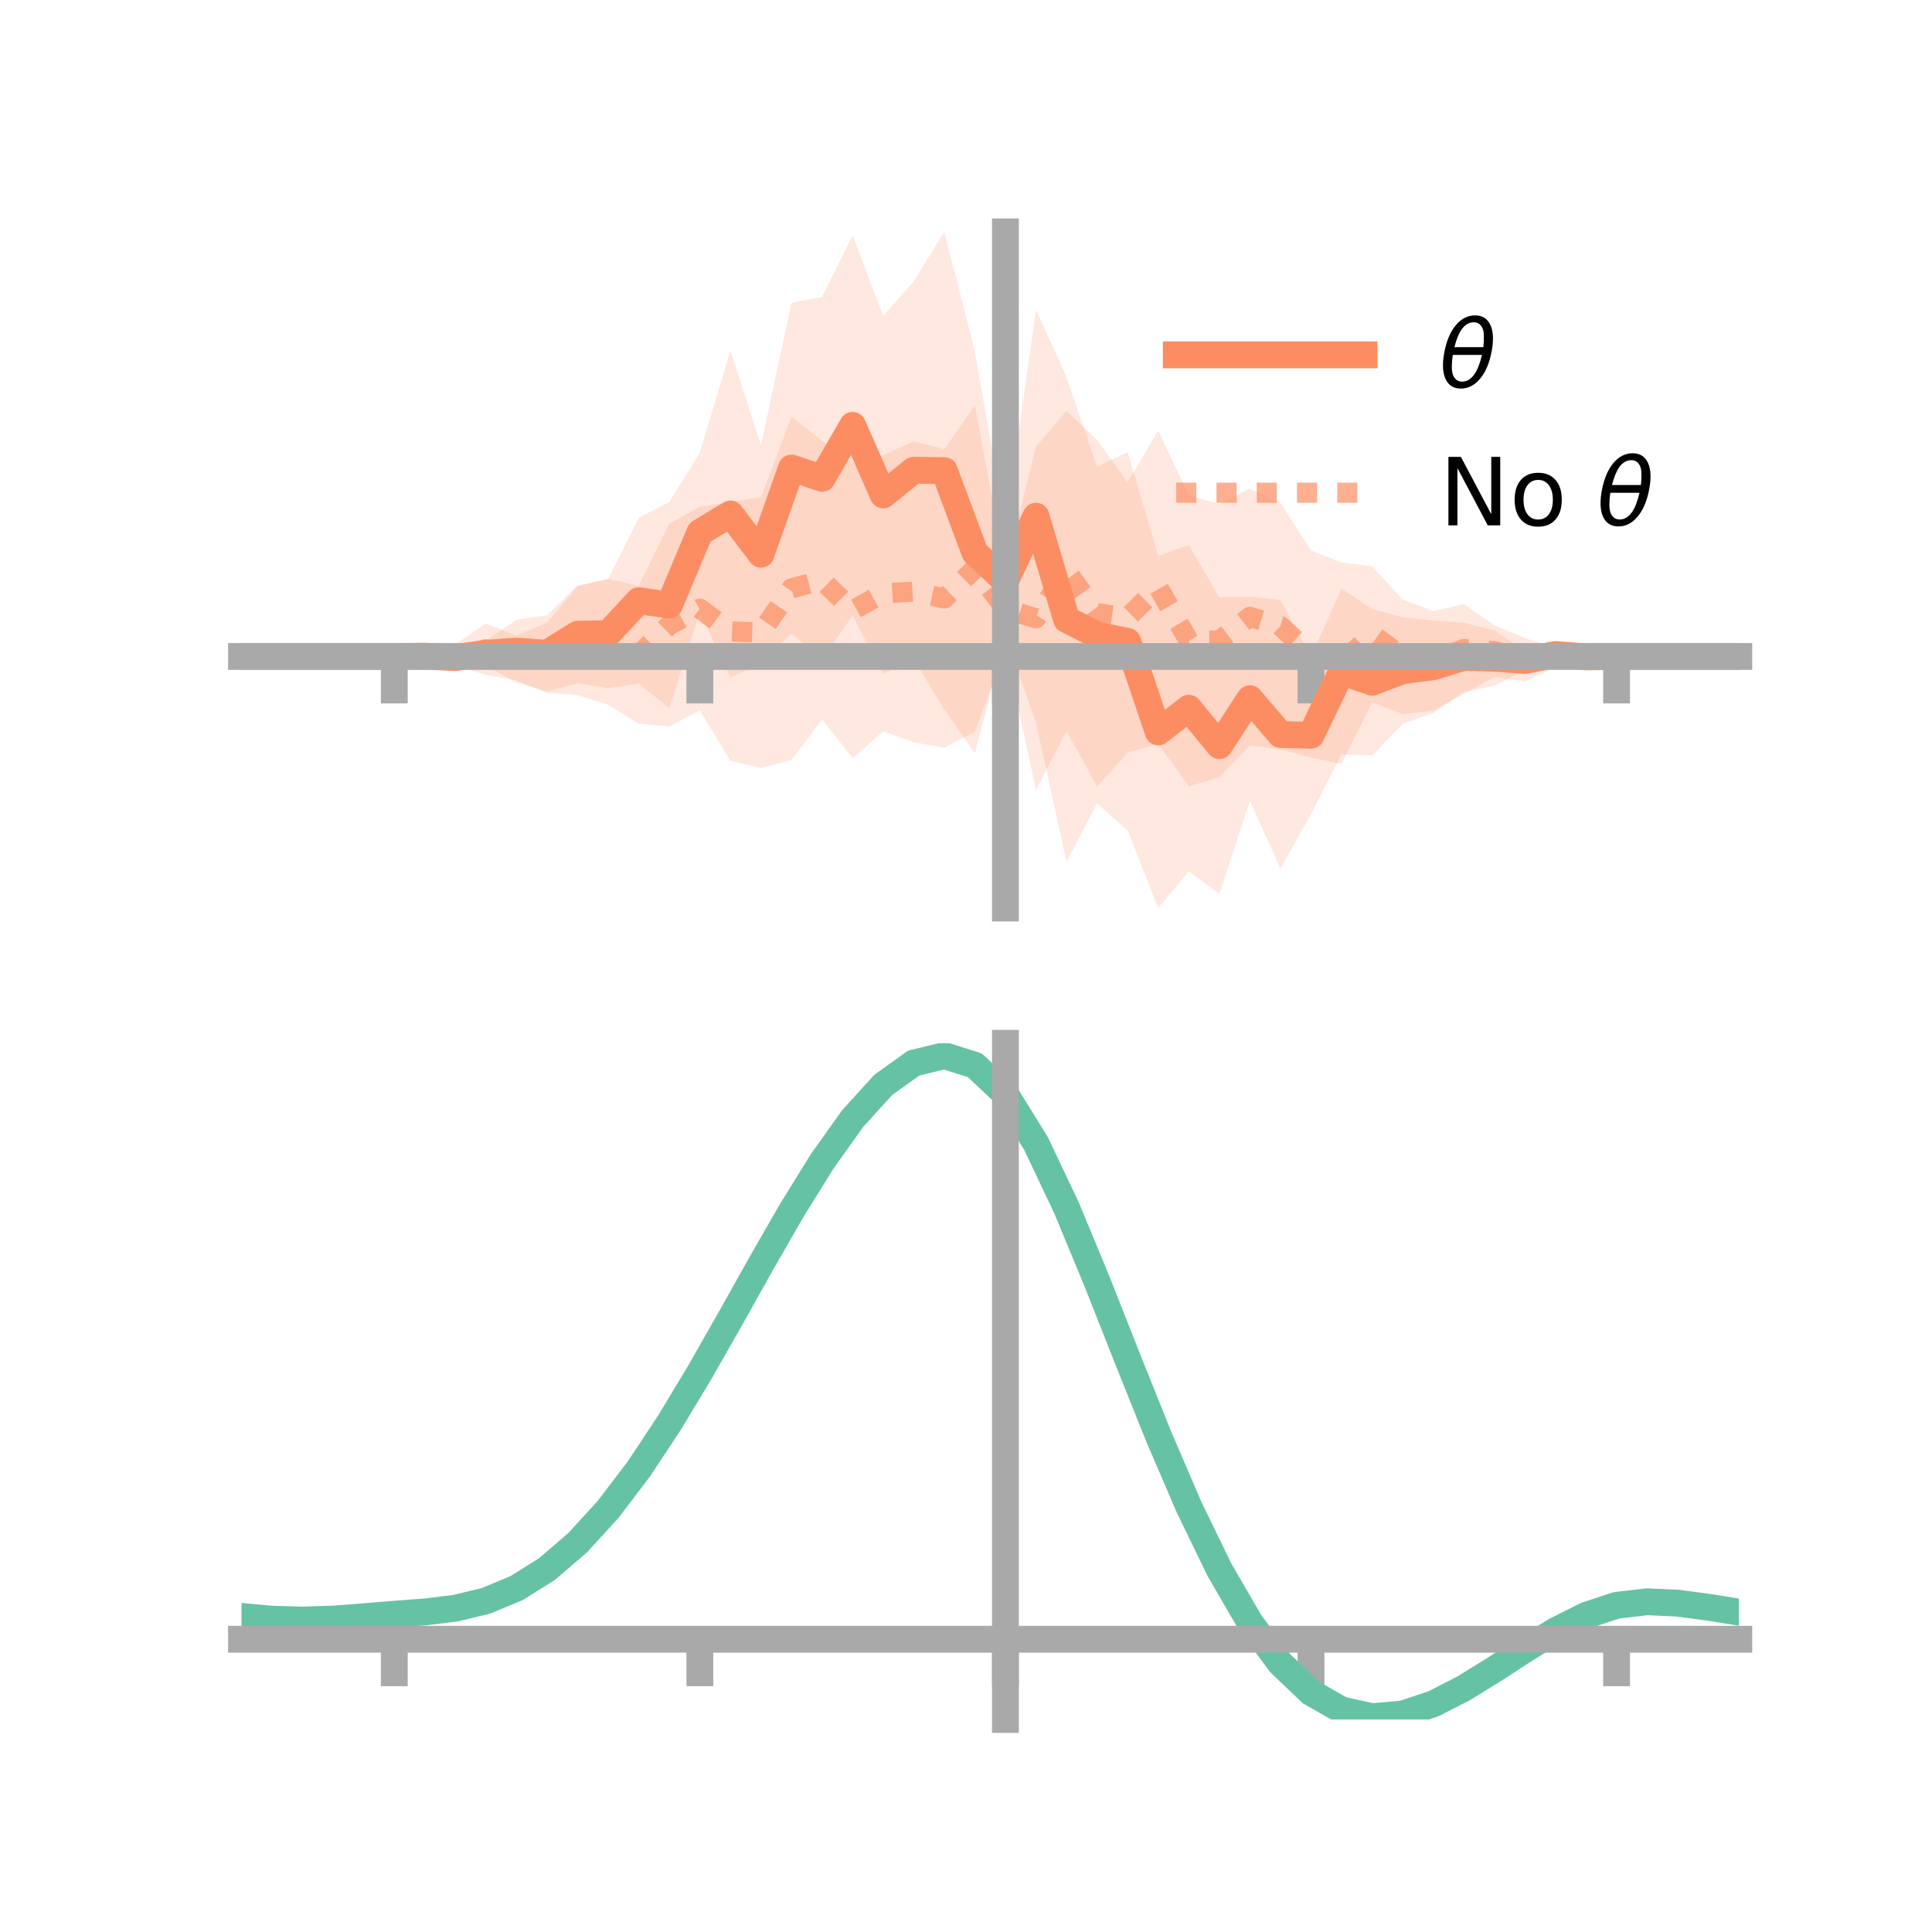 <?xml version="1.0" encoding="utf-8" standalone="no"?>
<!DOCTYPE svg PUBLIC "-//W3C//DTD SVG 1.1//EN"
  "http://www.w3.org/Graphics/SVG/1.1/DTD/svg11.dtd">
<!-- Created with matplotlib (https://matplotlib.org/) -->
<svg height="144pt" version="1.1" viewBox="0 0 144 144" width="144pt" xmlns="http://www.w3.org/2000/svg" xmlns:xlink="http://www.w3.org/1999/xlink">
 <defs>
  <style type="text/css">*{stroke-linecap:butt;stroke-linejoin:round;}</style>
 </defs>
 <g id="figure_1">
  <g id="patch_1">
   <path d="M 0 144 
L 144 144 
L 144 0 
L 0 0 
z
" style="fill:none;"/>
  </g>
  <g id="axes_1">
   <g id="patch_2">
    <path d="M 18 67.68 
L 129.6 67.68 
L 129.6 17.28 
L 18 17.28 
z
" style="fill:none;"/>
   </g>
   <g id="PolyCollection_1">
    <path clip-path="url(#p4ad7790284)" d="M 18 48.929 
L 18 48.929 
L 20.278 48.929 
L 22.555 48.929 
L 24.833 48.929 
L 27.11 48.929 
L 29.388 48.929 
L 31.665 48.719 
L 33.943 48.174 
L 36.22 47.773 
L 38.498 46.184 
L 40.776 45.849 
L 43.053 43.628 
L 45.331 43.15 
L 47.608 38.598 
L 49.886 37.421 
L 52.163 33.727 
L 54.441 26.13 
L 56.718 33.185 
L 58.996 22.558 
L 61.273 22.137 
L 63.551 17.545 
L 65.829 23.541 
L 68.106 20.969 
L 70.384 17.28 
L 72.661 26.227 
L 74.939 39.209 
L 77.216 23.096 
L 79.494 28.114 
L 81.771 34.784 
L 84.049 33.713 
L 86.327 41.423 
L 88.604 40.643 
L 90.882 44.52 
L 93.159 44.473 
L 95.437 44.733 
L 97.714 48.928 
L 99.992 43.887 
L 102.269 45.396 
L 104.547 46.018 
L 106.824 46.245 
L 109.102 46.413 
L 111.38 46.988 
L 113.657 48.507 
L 115.935 47.998 
L 118.212 48.781 
L 120.49 48.929 
L 122.767 48.929 
L 125.045 48.929 
L 127.322 48.929 
L 129.6 48.929 
L 129.6 48.929 
L 129.6 48.929 
L 127.322 48.929 
L 125.045 48.929 
L 122.767 48.929 
L 120.49 48.929 
L 118.212 49.133 
L 115.935 49.567 
L 113.657 49.942 
L 111.38 51.121 
L 109.102 51.567 
L 106.824 53.137 
L 104.547 53.957 
L 102.269 56.306 
L 99.992 56.22 
L 97.714 60.678 
L 95.437 64.754 
L 93.159 59.689 
L 90.882 66.623 
L 88.604 64.93 
L 86.327 67.68 
L 84.049 61.904 
L 81.771 59.88 
L 79.494 64.229 
L 77.216 53.854 
L 74.939 47.413 
L 72.661 56.145 
L 70.384 52.88 
L 68.106 49.121 
L 65.829 50.237 
L 63.551 45.867 
L 61.273 49.161 
L 58.996 47.205 
L 56.718 49.426 
L 54.441 50.488 
L 52.163 45.643 
L 49.886 52.777 
L 47.608 50.949 
L 45.331 51.294 
L 43.053 50.92 
L 40.776 51.534 
L 38.498 50.88 
L 36.22 49.612 
L 33.943 49.853 
L 31.665 49.089 
L 29.388 48.929 
L 27.11 48.929 
L 24.833 48.929 
L 22.555 48.929 
L 20.278 48.929 
L 18 48.929 
z
" style="fill:#fc8d62;fill-opacity:0.2;"/>
   </g>
   <g id="PolyCollection_2">
    <path clip-path="url(#p4ad7790284)" d="M 18 48.929 
L 18 48.929 
L 20.278 48.929 
L 22.555 48.929 
L 24.833 48.929 
L 27.11 48.929 
L 29.388 48.929 
L 31.665 48.734 
L 33.943 48.018 
L 36.22 46.479 
L 38.498 47.366 
L 40.776 46.408 
L 43.053 43.697 
L 45.331 43.153 
L 47.608 43.664 
L 49.886 39.034 
L 52.163 37.782 
L 54.441 37.411 
L 56.718 37.066 
L 58.996 31.062 
L 61.273 32.861 
L 63.551 34.46 
L 65.829 33.928 
L 68.106 32.883 
L 70.384 33.482 
L 72.661 30.216 
L 74.939 42.43 
L 77.216 33.291 
L 79.494 30.631 
L 81.771 32.802 
L 84.049 35.942 
L 86.327 32.103 
L 88.604 36.923 
L 90.882 37.549 
L 93.159 36.41 
L 95.437 37.477 
L 97.714 41.028 
L 99.992 41.912 
L 102.269 42.207 
L 104.547 44.684 
L 106.824 45.546 
L 109.102 45.026 
L 111.38 46.609 
L 113.657 47.553 
L 115.935 48.287 
L 118.212 48.621 
L 120.49 48.929 
L 122.767 48.929 
L 125.045 48.929 
L 127.322 48.929 
L 129.6 48.929 
L 129.6 48.929 
L 129.6 48.929 
L 127.322 48.929 
L 125.045 48.929 
L 122.767 48.929 
L 120.49 48.929 
L 118.212 49.181 
L 115.935 49.742 
L 113.657 50.792 
L 111.38 50.457 
L 109.102 51.728 
L 106.824 52.968 
L 104.547 53.224 
L 102.269 52.36 
L 99.992 56.941 
L 97.714 56.462 
L 95.437 55.839 
L 93.159 55.551 
L 90.882 57.937 
L 88.604 58.603 
L 86.327 55.438 
L 84.049 56.099 
L 81.771 58.625 
L 79.494 54.486 
L 77.216 58.884 
L 74.939 48.348 
L 72.661 54.536 
L 70.384 55.736 
L 68.106 55.317 
L 65.829 54.521 
L 63.551 56.505 
L 61.273 53.626 
L 58.996 56.649 
L 56.718 57.238 
L 54.441 56.714 
L 52.163 52.949 
L 49.886 54.155 
L 47.608 53.948 
L 45.331 52.534 
L 43.053 51.812 
L 40.776 51.649 
L 38.498 50.709 
L 36.22 50.302 
L 33.943 49.646 
L 31.665 49.176 
L 29.388 48.929 
L 27.11 48.929 
L 24.833 48.929 
L 22.555 48.929 
L 20.278 48.929 
L 18 48.929 
z
" style="fill:#fc8d62;fill-opacity:0.2;"/>
   </g>
   <g id="matplotlib.axis_1">
    <g id="xtick_1">
     <g id="line2d_1">
      <defs>
       <path d="M 0 0 
L 0 3.5 
" id="m50deca020e" style="stroke:#a9a9a9;stroke-width:2;"/>
      </defs>
      <g>
       <use style="fill:#a9a9a9;stroke:#a9a9a9;stroke-width:2;" x="29.388" xlink:href="#m50deca020e" y="48.929"/>
      </g>
     </g>
    </g>
    <g id="xtick_2">
     <g id="line2d_2">
      <g>
       <use style="fill:#a9a9a9;stroke:#a9a9a9;stroke-width:2;" x="52.163" xlink:href="#m50deca020e" y="48.929"/>
      </g>
     </g>
    </g>
    <g id="xtick_3">
     <g id="line2d_3">
      <g>
       <use style="fill:#a9a9a9;stroke:#a9a9a9;stroke-width:2;" x="74.939" xlink:href="#m50deca020e" y="48.929"/>
      </g>
     </g>
    </g>
    <g id="xtick_4">
     <g id="line2d_4">
      <g>
       <use style="fill:#a9a9a9;stroke:#a9a9a9;stroke-width:2;" x="97.714" xlink:href="#m50deca020e" y="48.929"/>
      </g>
     </g>
    </g>
    <g id="xtick_5">
     <g id="line2d_5">
      <g>
       <use style="fill:#a9a9a9;stroke:#a9a9a9;stroke-width:2;" x="120.49" xlink:href="#m50deca020e" y="48.929"/>
      </g>
     </g>
    </g>
   </g>
   <g id="matplotlib.axis_2"/>
   <g id="line2d_6">
    <path clip-path="url(#p4ad7790284)" d="M 18 48.929 
L 20.278 48.929 
L 22.555 48.929 
L 24.833 48.929 
L 27.11 48.929 
L 29.388 48.929 
L 31.665 48.904 
L 33.943 49.013 
L 36.22 48.692 
L 38.498 48.532 
L 40.776 48.691 
L 43.053 47.274 
L 45.331 47.222 
L 47.608 44.774 
L 49.886 45.099 
L 52.163 39.685 
L 54.441 38.309 
L 56.718 41.306 
L 58.996 34.882 
L 61.273 35.649 
L 63.551 31.706 
L 65.829 36.889 
L 68.106 35.045 
L 70.384 35.08 
L 72.661 41.186 
L 74.939 43.311 
L 77.216 38.475 
L 79.494 46.172 
L 81.771 47.332 
L 84.049 47.809 
L 86.327 54.552 
L 88.604 52.787 
L 90.882 55.572 
L 93.159 52.081 
L 95.437 54.744 
L 97.714 54.803 
L 99.992 50.054 
L 102.269 50.851 
L 104.547 49.987 
L 106.824 49.691 
L 109.102 48.99 
L 111.38 49.054 
L 113.657 49.224 
L 115.935 48.783 
L 118.212 48.957 
L 120.49 48.929 
L 122.767 48.929 
L 125.045 48.929 
L 127.322 48.929 
L 129.6 48.929 
" style="fill:none;stroke:#fc8d62;stroke-linecap:square;stroke-width:2;"/>
   </g>
   <g id="line2d_7">
    <path clip-path="url(#p4ad7790284)" d="M 18 48.929 
L 20.278 48.929 
L 22.555 48.929 
L 24.833 48.929 
L 27.11 48.929 
L 29.388 48.929 
L 31.665 48.955 
L 33.943 48.832 
L 36.22 48.391 
L 38.498 49.038 
L 40.776 49.029 
L 43.053 47.755 
L 45.331 47.843 
L 47.608 48.806 
L 49.886 46.594 
L 52.163 45.366 
L 54.441 47.063 
L 56.718 47.152 
L 58.996 43.855 
L 61.273 43.243 
L 63.551 45.483 
L 65.829 44.224 
L 68.106 44.1 
L 70.384 44.609 
L 72.661 42.376 
L 74.939 45.389 
L 77.216 46.088 
L 79.494 42.559 
L 81.771 45.714 
L 84.049 46.021 
L 86.327 43.771 
L 88.604 47.763 
L 90.882 47.743 
L 93.159 45.98 
L 95.437 46.658 
L 97.714 48.745 
L 99.992 49.426 
L 102.269 47.283 
L 104.547 48.954 
L 106.824 49.257 
L 109.102 48.377 
L 111.38 48.533 
L 113.657 49.173 
L 115.935 49.014 
L 118.212 48.901 
L 120.49 48.929 
L 122.767 48.929 
L 125.045 48.929 
L 127.322 48.929 
L 129.6 48.929 
" style="fill:none;stroke:#fc8d62;stroke-dasharray:1.5,1.5;stroke-dashoffset:0;stroke-opacity:0.7;stroke-width:1.5;"/>
   </g>
   <g id="patch_3">
    <path d="M 74.939 67.68 
L 74.939 17.28 
" style="fill:none;stroke:#a9a9a9;stroke-linecap:square;stroke-linejoin:miter;stroke-width:2;"/>
   </g>
   <g id="patch_4">
    <path d="M 129.6 67.68 
L 129.6 17.28 
" style="fill:none;"/>
   </g>
   <g id="patch_5">
    <path d="M 18 48.929 
L 129.6 48.929 
" style="fill:none;stroke:#a9a9a9;stroke-linecap:square;stroke-linejoin:miter;stroke-width:2;"/>
   </g>
   <g id="patch_6">
    <path d="M 18 17.28 
L 129.6 17.28 
" style="fill:none;"/>
   </g>
   <g id="legend_1">
    <g id="line2d_8">
     <path d="M 87.67 26.449 
L 101.67 26.449 
" style="fill:none;stroke:#fc8d62;stroke-linecap:square;stroke-width:2;"/>
    </g>
    <g id="line2d_9"/>
    <g id="text_1">
     <!-- $\theta$ -->
     <g transform="translate(107.27 28.899)scale(0.07 -0.07)">
      <defs>
       <path d="M 45.516 34.672 
L 14.453 34.672 
Q 12.359 20.062 14.5 13.875 
Q 17.188 6.25 24.469 6.25 
Q 31.781 6.25 37.359 13.922 
Q 42.234 20.656 45.516 34.672 
z
M 47.016 42.969 
Q 48.344 56.844 46.625 61.719 
Q 43.953 69.438 36.766 69.438 
Q 29.297 69.438 23.828 61.812 
Q 19.531 55.672 16.156 42.969 
z
M 38.188 76.766 
Q 49.906 76.766 54.594 66.406 
Q 59.281 56.109 55.719 37.844 
Q 52.203 19.625 43.453 9.281 
Q 34.766 -1.125 23.047 -1.125 
Q 11.281 -1.125 6.641 9.281 
Q 2 19.625 5.516 37.844 
Q 9.078 56.109 17.719 66.406 
Q 26.422 76.766 38.188 76.766 
z
" id="DejaVuSans-Oblique-952"/>
      </defs>
      <use transform="translate(0 0.234)" xlink:href="#DejaVuSans-Oblique-952"/>
     </g>
    </g>
    <g id="line2d_10">
     <path d="M 87.67 36.724 
L 101.67 36.724 
" style="fill:none;stroke:#fc8d62;stroke-dasharray:1.5,1.5;stroke-dashoffset:0;stroke-opacity:0.7;stroke-width:1.5;"/>
    </g>
    <g id="line2d_11"/>
    <g id="text_2">
     <!-- No $\theta$ -->
     <g transform="translate(107.27 39.174)scale(0.07 -0.07)">
      <defs>
       <path d="M 9.812 72.906 
L 23.094 72.906 
L 55.422 11.922 
L 55.422 72.906 
L 64.984 72.906 
L 64.984 0 
L 51.703 0 
L 19.391 60.984 
L 19.391 0 
L 9.812 0 
z
" id="DejaVuSans-78"/>
       <path d="M 30.609 48.391 
Q 23.391 48.391 19.188 42.75 
Q 14.984 37.109 14.984 27.297 
Q 14.984 17.484 19.156 11.844 
Q 23.344 6.203 30.609 6.203 
Q 37.797 6.203 41.984 11.859 
Q 46.188 17.531 46.188 27.297 
Q 46.188 37.016 41.984 42.703 
Q 37.797 48.391 30.609 48.391 
z
M 30.609 56 
Q 42.328 56 49.016 48.375 
Q 55.719 40.766 55.719 27.297 
Q 55.719 13.875 49.016 6.219 
Q 42.328 -1.422 30.609 -1.422 
Q 18.844 -1.422 12.172 6.219 
Q 5.516 13.875 5.516 27.297 
Q 5.516 40.766 12.172 48.375 
Q 18.844 56 30.609 56 
z
" id="DejaVuSans-111"/>
       <path id="DejaVuSans-32"/>
      </defs>
      <use transform="translate(0 0.234)" xlink:href="#DejaVuSans-78"/>
      <use transform="translate(74.805 0.234)" xlink:href="#DejaVuSans-111"/>
      <use transform="translate(135.986 0.234)" xlink:href="#DejaVuSans-32"/>
      <use transform="translate(167.773 0.234)" xlink:href="#DejaVuSans-Oblique-952"/>
     </g>
    </g>
   </g>
  </g>
  <g id="axes_2">
   <g id="patch_7">
    <path d="M 18 128.16 
L 129.6 128.16 
L 129.6 77.76 
L 18 77.76 
z
" style="fill:none;"/>
   </g>
   <g id="PolyCollection_3">
    <path clip-path="url(#p39341a6eb2)" d="M 18 120.519 
L 18 120.44 
L 20.278 120.657 
L 22.555 120.721 
L 24.833 120.639 
L 27.11 120.459 
L 29.388 120.259 
L 31.665 120.088 
L 33.943 119.806 
L 36.22 119.249 
L 38.498 118.291 
L 40.776 116.84 
L 43.053 114.847 
L 45.331 112.302 
L 47.608 109.236 
L 49.886 105.719 
L 52.163 101.85 
L 54.441 97.759 
L 56.718 93.6 
L 58.996 89.549 
L 61.273 85.795 
L 63.551 82.537 
L 65.829 79.977 
L 68.106 78.319 
L 70.384 77.76 
L 72.661 78.489 
L 74.939 80.674 
L 77.216 84.405 
L 79.494 89.282 
L 81.771 94.858 
L 84.049 100.715 
L 86.327 106.488 
L 88.604 111.877 
L 90.882 116.648 
L 93.159 120.634 
L 95.437 123.74 
L 97.714 125.933 
L 99.992 127.242 
L 102.269 127.744 
L 104.547 127.553 
L 106.824 126.808 
L 109.102 125.662 
L 111.38 124.277 
L 113.657 122.818 
L 115.935 121.444 
L 118.212 120.308 
L 120.49 119.563 
L 122.767 119.304 
L 125.045 119.412 
L 127.322 119.726 
L 129.6 120.105 
L 129.6 120.211 
L 129.6 120.211 
L 127.322 119.859 
L 125.045 119.566 
L 122.767 119.47 
L 120.49 119.736 
L 118.212 120.491 
L 115.935 121.652 
L 113.657 123.068 
L 111.38 124.575 
L 109.102 126.005 
L 106.824 127.188 
L 104.547 127.957 
L 102.269 128.16 
L 99.992 127.665 
L 97.714 126.372 
L 95.437 124.22 
L 93.159 121.192 
L 90.882 117.322 
L 88.604 112.699 
L 86.327 107.477 
L 84.049 101.88 
L 81.771 96.197 
L 79.494 90.782 
L 77.216 86.044 
L 74.939 82.421 
L 72.661 80.305 
L 70.384 79.604 
L 68.106 80.148 
L 65.829 81.75 
L 63.551 84.214 
L 61.273 87.345 
L 58.996 90.945 
L 56.718 94.823 
L 54.441 98.798 
L 52.163 102.705 
L 49.886 106.398 
L 47.608 109.756 
L 45.331 112.685 
L 43.053 115.125 
L 40.776 117.045 
L 38.498 118.452 
L 36.22 119.387 
L 33.943 119.931 
L 31.665 120.204 
L 29.388 120.364 
L 27.11 120.549 
L 24.833 120.711 
L 22.555 120.779 
L 20.278 120.717 
L 18 120.519 
z
" style="fill:#66c2a5;fill-opacity:0.2;"/>
   </g>
   <g id="matplotlib.axis_3">
    <g id="xtick_6">
     <g id="line2d_12">
      <g>
       <use style="fill:#a9a9a9;stroke:#a9a9a9;stroke-width:2;" x="29.388" xlink:href="#m50deca020e" y="122.178"/>
      </g>
     </g>
    </g>
    <g id="xtick_7">
     <g id="line2d_13">
      <g>
       <use style="fill:#a9a9a9;stroke:#a9a9a9;stroke-width:2;" x="52.163" xlink:href="#m50deca020e" y="122.178"/>
      </g>
     </g>
    </g>
    <g id="xtick_8">
     <g id="line2d_14">
      <g>
       <use style="fill:#a9a9a9;stroke:#a9a9a9;stroke-width:2;" x="74.939" xlink:href="#m50deca020e" y="122.178"/>
      </g>
     </g>
    </g>
    <g id="xtick_9">
     <g id="line2d_15">
      <g>
       <use style="fill:#a9a9a9;stroke:#a9a9a9;stroke-width:2;" x="97.714" xlink:href="#m50deca020e" y="122.178"/>
      </g>
     </g>
    </g>
    <g id="xtick_10">
     <g id="line2d_16">
      <g>
       <use style="fill:#a9a9a9;stroke:#a9a9a9;stroke-width:2;" x="120.49" xlink:href="#m50deca020e" y="122.178"/>
      </g>
     </g>
    </g>
   </g>
   <g id="matplotlib.axis_4"/>
   <g id="line2d_17">
    <path clip-path="url(#p39341a6eb2)" d="M 18 120.479 
L 20.278 120.687 
L 22.555 120.75 
L 24.833 120.675 
L 27.11 120.504 
L 29.388 120.312 
L 31.665 120.146 
L 33.943 119.868 
L 36.22 119.318 
L 38.498 118.371 
L 40.776 116.943 
L 43.053 114.986 
L 45.331 112.493 
L 47.608 109.496 
L 49.886 106.058 
L 52.163 102.277 
L 54.441 98.278 
L 56.718 94.212 
L 58.996 90.247 
L 61.273 86.57 
L 63.551 83.375 
L 65.829 80.863 
L 68.106 79.234 
L 70.384 78.682 
L 72.661 79.397 
L 74.939 81.547 
L 77.216 85.225 
L 79.494 90.032 
L 81.771 95.527 
L 84.049 101.297 
L 86.327 106.983 
L 88.604 112.288 
L 90.882 116.985 
L 93.159 120.913 
L 95.437 123.98 
L 97.714 126.152 
L 99.992 127.453 
L 102.269 127.952 
L 104.547 127.755 
L 106.824 126.998 
L 109.102 125.833 
L 111.38 124.426 
L 113.657 122.943 
L 115.935 121.548 
L 118.212 120.4 
L 120.49 119.65 
L 122.767 119.387 
L 125.045 119.489 
L 127.322 119.792 
L 129.6 120.158 
" style="fill:none;stroke:#66c2a5;stroke-linecap:square;stroke-width:2;"/>
   </g>
   <g id="patch_8">
    <path d="M 74.939 128.16 
L 74.939 77.76 
" style="fill:none;stroke:#a9a9a9;stroke-linecap:square;stroke-linejoin:miter;stroke-width:2;"/>
   </g>
   <g id="patch_9">
    <path d="M 129.6 128.16 
L 129.6 77.76 
" style="fill:none;"/>
   </g>
   <g id="patch_10">
    <path d="M 18 122.178 
L 129.6 122.178 
" style="fill:none;stroke:#a9a9a9;stroke-linecap:square;stroke-linejoin:miter;stroke-width:2;"/>
   </g>
   <g id="patch_11">
    <path d="M 18 77.76 
L 129.6 77.76 
" style="fill:none;"/>
   </g>
  </g>
 </g>
 <defs>
  <clipPath id="p4ad7790284">
   <rect height="50.4" width="111.6" x="18" y="17.28"/>
  </clipPath>
  <clipPath id="p39341a6eb2">
   <rect height="50.4" width="111.6" x="18" y="77.76"/>
  </clipPath>
 </defs>
</svg>
